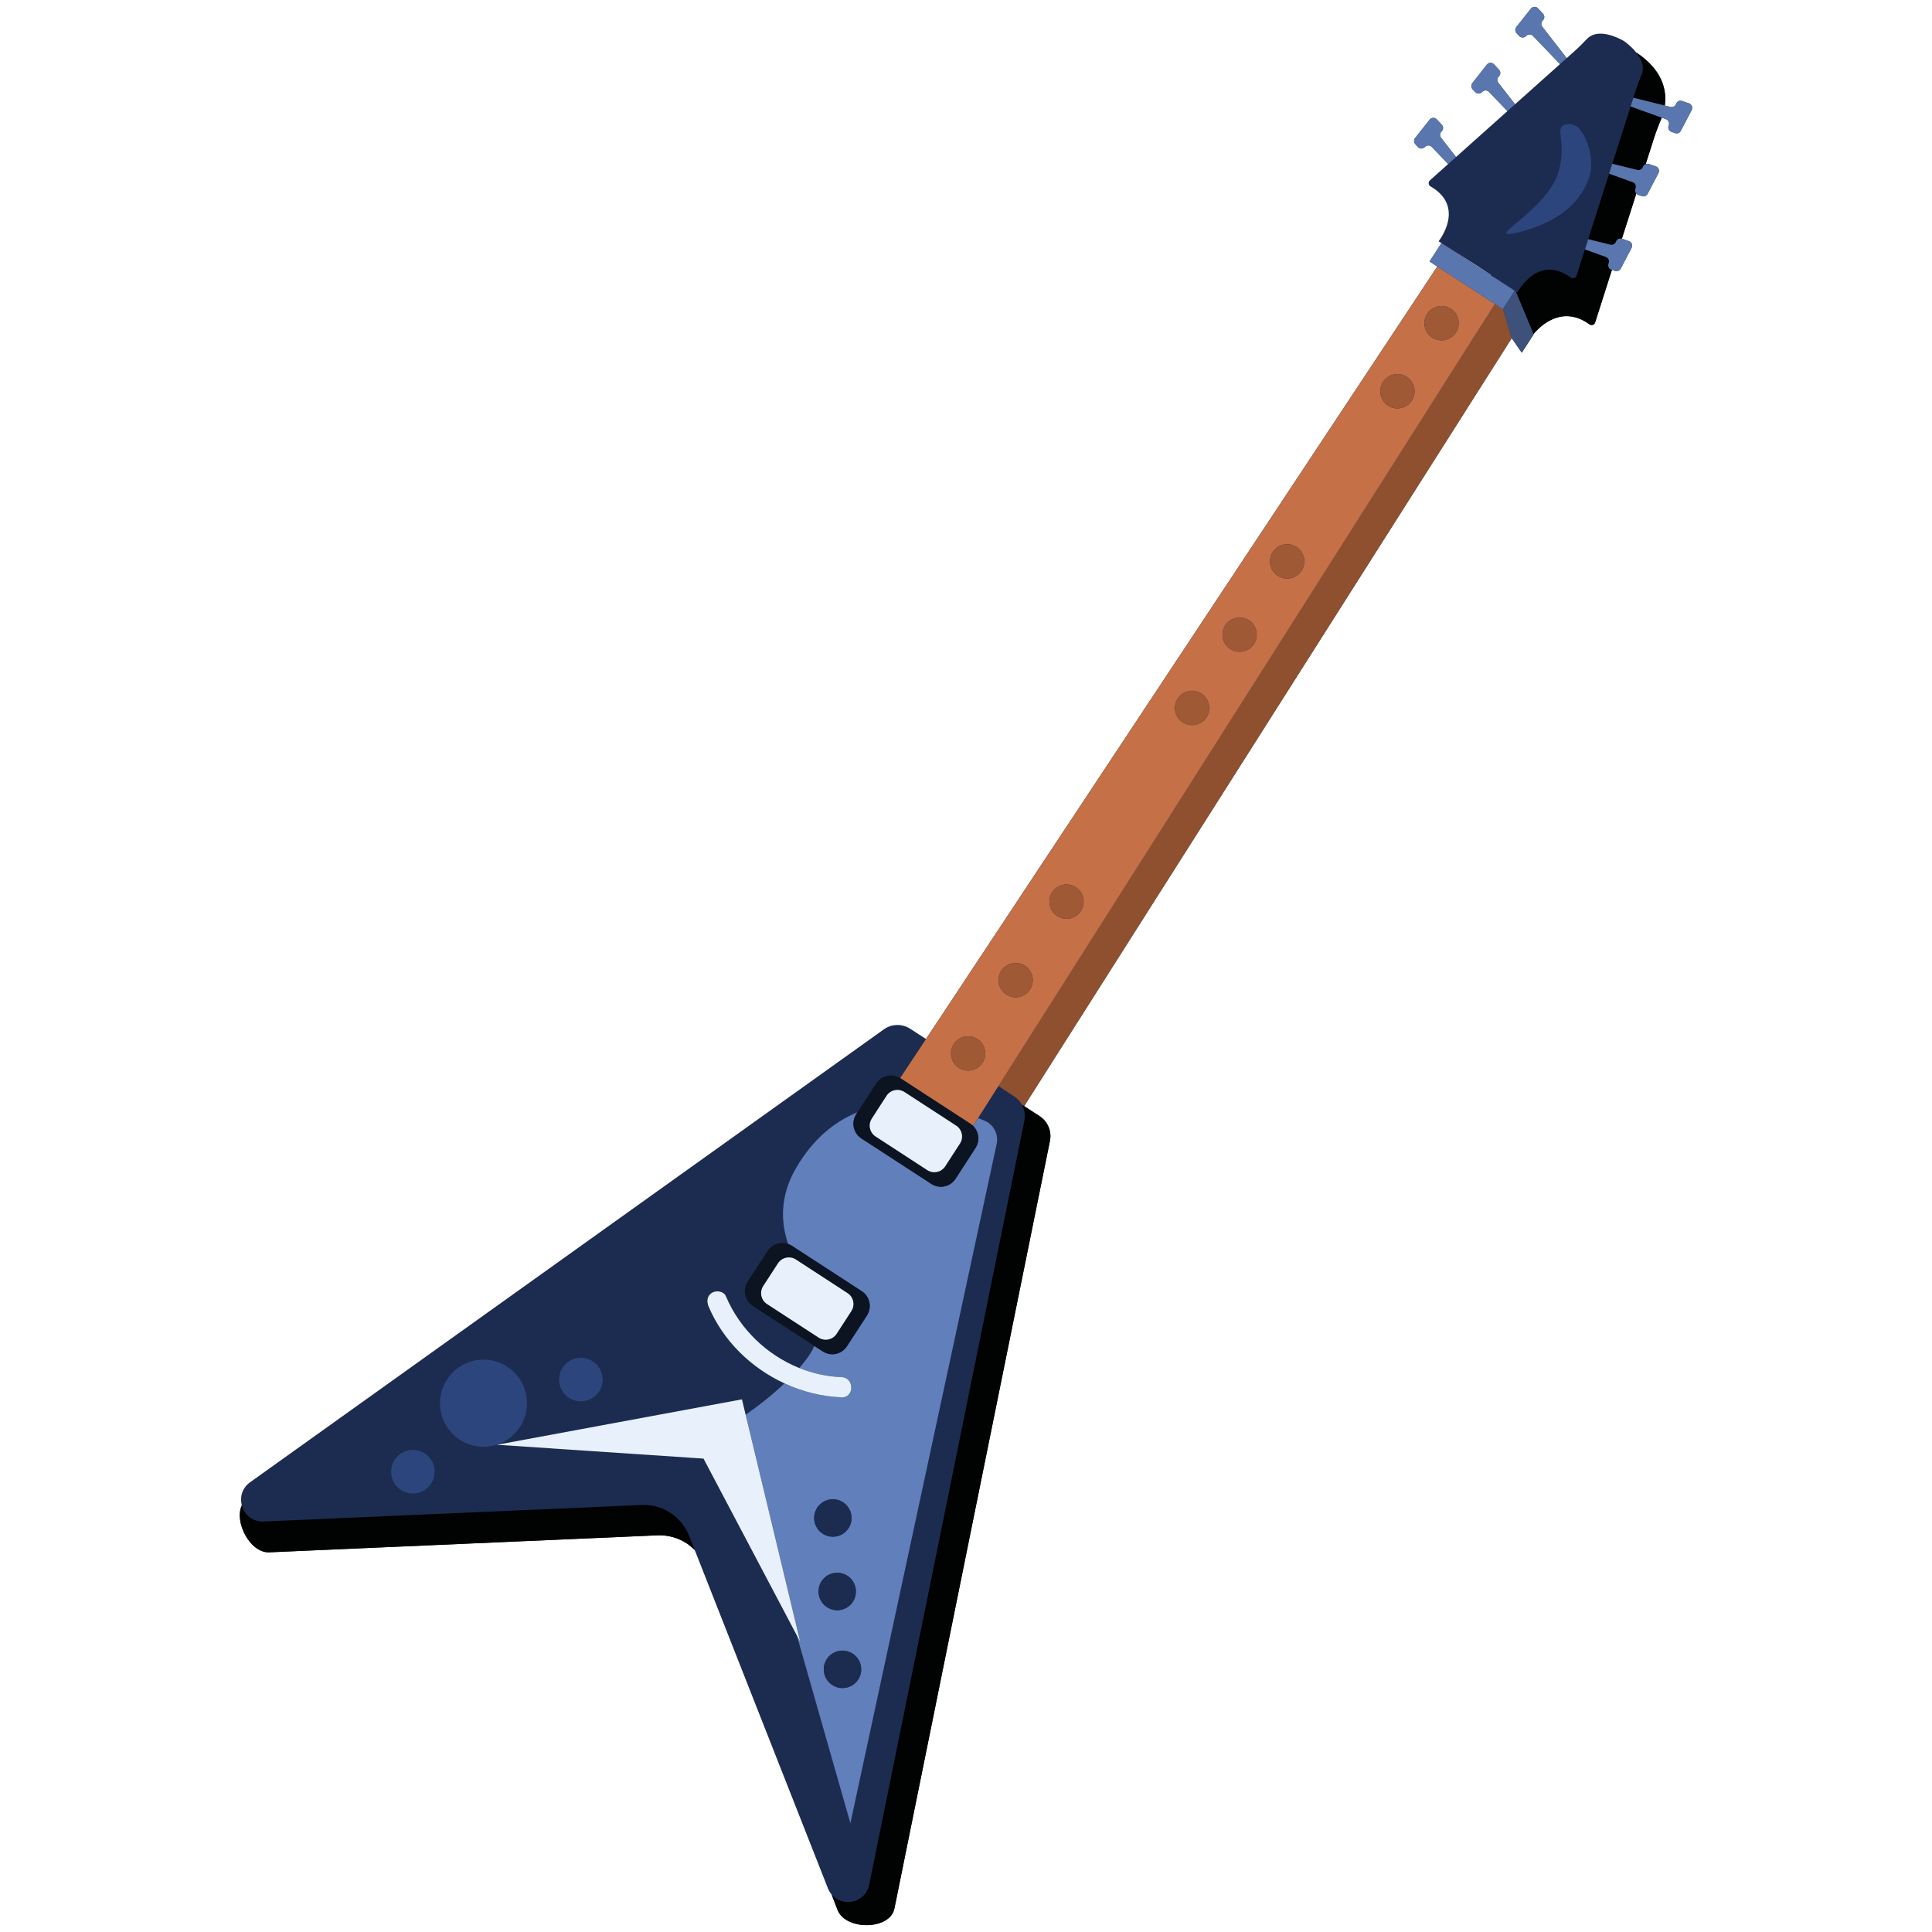 <svg width="36" height="36" viewBox="0 0 36 36" fill="none" xmlns="http://www.w3.org/2000/svg">
<path d="M31.473 1.927L31.343 1.882C31.297 1.866 31.247 1.891 31.232 1.936C31.217 1.979 31.172 2.004 31.128 1.993L31.021 1.967C31.058 1.707 31.001 1.318 30.489 0.978C30.441 0.918 30.377 0.854 30.29 0.786L30.242 0.754C29.84 0.542 29.652 0.643 29.576 0.72C29.503 0.795 29.431 0.871 29.352 0.941L29.193 1.083L28.738 0.498C28.71 0.463 28.715 0.411 28.748 0.38C28.783 0.347 28.785 0.292 28.752 0.256L28.658 0.156C28.622 0.116 28.559 0.119 28.526 0.161L28.254 0.505C28.228 0.539 28.23 0.587 28.259 0.619L28.308 0.671C28.34 0.706 28.396 0.708 28.431 0.675L28.442 0.665C28.477 0.633 28.532 0.634 28.565 0.669L29.069 1.194L28.231 1.943L27.919 1.542C27.891 1.506 27.895 1.455 27.928 1.424C27.963 1.391 27.965 1.335 27.932 1.3L27.839 1.199C27.802 1.16 27.739 1.162 27.706 1.204L27.435 1.548C27.408 1.582 27.41 1.631 27.439 1.662L27.488 1.715C27.521 1.75 27.576 1.752 27.612 1.719L27.622 1.709C27.657 1.676 27.712 1.678 27.745 1.712L28.089 2.07L27.131 2.926L26.852 2.567C26.824 2.531 26.828 2.48 26.861 2.449C26.897 2.416 26.899 2.36 26.866 2.325L26.772 2.224C26.735 2.185 26.672 2.187 26.639 2.23L26.368 2.573C26.341 2.607 26.343 2.656 26.373 2.687L26.421 2.739C26.454 2.775 26.509 2.777 26.545 2.744L26.556 2.734C26.591 2.701 26.645 2.703 26.678 2.737L26.985 3.056L26.644 3.361C26.608 3.393 26.615 3.45 26.657 3.474C27.32 3.858 26.806 4.496 26.806 4.496L27.544 4.967L27.784 5.126L27.781 5.13L26.859 4.53L26.637 4.872L26.782 4.966L17.255 19.36L16.962 19.171L16.96 19.17L16.959 19.169C16.81 19.072 16.616 19.076 16.47 19.18L4.661 27.619C4.508 27.729 4.466 27.901 4.506 28.05C4.359 28.36 4.661 28.94 5.018 28.925L12.247 28.608C12.441 28.6 12.632 28.652 12.795 28.758C12.85 28.794 12.9 28.837 12.946 28.884L15.427 35.186C15.445 35.231 15.469 35.27 15.497 35.304L15.607 35.59C15.758 35.974 16.584 35.967 16.666 35.563L19.564 21.26C19.601 21.08 19.524 20.896 19.37 20.797L19.084 20.611L19.084 20.61L28.166 6.305L28.163 6.292L28.356 6.572L28.577 6.23L28.575 6.223C28.713 6.06 29.116 5.68 29.616 6.043C29.654 6.07 29.709 6.054 29.723 6.008L30.036 5.028L30.093 5.047C30.134 5.061 30.179 5.043 30.2 5.005L30.403 4.617C30.428 4.57 30.404 4.511 30.354 4.494L30.224 4.449L30.221 4.449L30.491 3.605C30.5 3.617 30.512 3.626 30.527 3.631L30.594 3.655C30.635 3.669 30.68 3.651 30.7 3.612L30.903 3.225C30.928 3.177 30.905 3.118 30.854 3.101L30.724 3.056C30.704 3.049 30.684 3.051 30.665 3.058L30.829 2.546C30.861 2.446 30.901 2.349 30.939 2.252C30.944 2.24 30.953 2.219 30.963 2.192L31.043 2.221C31.088 2.237 31.111 2.287 31.096 2.332L31.091 2.346C31.075 2.392 31.1 2.442 31.146 2.457L31.213 2.48C31.254 2.495 31.299 2.477 31.319 2.438L31.522 2.05C31.547 2.003 31.523 1.944 31.473 1.927Z" fill="#1C2C50"/>
<path d="M30.473 3.52L30.477 3.506C30.493 3.461 30.469 3.411 30.424 3.395L29.984 3.236L29.593 4.457L30.008 4.56C30.052 4.571 30.097 4.546 30.112 4.503C30.128 4.458 30.176 4.434 30.221 4.449L30.491 3.605C30.471 3.583 30.462 3.551 30.473 3.52Z" fill="#010202"/>
<path d="M30.593 1.381C30.554 1.478 30.514 1.575 30.482 1.675L30.436 1.822L31.021 1.967C31.058 1.707 31.002 1.318 30.489 0.978C30.638 1.164 30.622 1.305 30.593 1.381Z" fill="#010202"/>
<path d="M29.972 4.913L29.977 4.899C29.992 4.854 29.968 4.804 29.924 4.788L29.533 4.647L29.376 5.138C29.362 5.183 29.307 5.2 29.269 5.172C28.648 4.721 28.275 5.451 28.275 5.451L28.243 5.43L28.575 6.223C28.713 6.06 29.116 5.681 29.616 6.043C29.654 6.071 29.709 6.054 29.723 6.009L30.036 5.028L30.026 5.025C29.98 5.009 29.956 4.959 29.972 4.913Z" fill="#010202"/>
<path d="M27.836 5.161L27.784 5.126L27.781 5.13L27.832 5.163L27.836 5.161Z" fill="#010202"/>
<path d="M30.043 3.052L30.509 3.167C30.553 3.178 30.598 3.154 30.613 3.111C30.622 3.085 30.642 3.067 30.665 3.058L30.829 2.546C30.861 2.446 30.901 2.349 30.939 2.252C30.944 2.24 30.953 2.219 30.963 2.192L30.384 1.983L30.043 3.052Z" fill="#010202"/>
<path d="M27.836 5.161L27.832 5.164L28.223 5.417L28.004 5.755L28.163 6.293L28.356 6.572L28.577 6.231L28.574 6.223L28.243 5.43L27.836 5.161Z" fill="#3D517B"/>
<path d="M28.001 5.759L27.856 5.664L18.604 20.238L18.91 20.437L18.604 20.238L18.604 20.238L18.898 20.43C18.959 20.469 19.006 20.521 19.039 20.581L19.04 20.582L19.084 20.611L19.085 20.611L28.166 6.306L28.163 6.293L28.004 5.755L28.001 5.759Z" fill="#8F502F"/>
<path d="M12.491 28.188C12.332 28.085 12.146 28.034 11.957 28.043L4.913 28.351C4.7 28.36 4.552 28.22 4.507 28.051C4.359 28.36 4.661 28.941 5.018 28.925L12.247 28.609C12.441 28.6 12.632 28.652 12.795 28.758C12.851 28.794 12.9 28.838 12.946 28.884L12.841 28.617C12.771 28.441 12.649 28.291 12.491 28.188Z" fill="#010202"/>
<path d="M19.088 20.882L16.196 35.118C16.126 35.464 15.7 35.542 15.497 35.304L15.607 35.59C15.758 35.974 16.584 35.967 16.666 35.564L19.564 21.26C19.601 21.081 19.524 20.897 19.37 20.797L19.084 20.611L19.04 20.582C19.09 20.671 19.109 20.777 19.088 20.882Z" fill="#010202"/>
<path d="M18.91 20.437L18.604 20.238L18.604 20.238L18.91 20.437Z" fill="#1C2C50"/>
<path d="M18.177 21.391L17.806 21.964C17.707 22.116 17.505 22.159 17.354 22.06L16.051 21.213C15.9 21.115 15.857 20.912 15.955 20.761L15.978 20.726C15.562 20.894 15.164 21.207 14.844 21.746C14.525 22.281 14.549 22.779 14.685 23.179C14.709 23.188 14.733 23.198 14.755 23.213L16.058 24.06C16.209 24.158 16.252 24.36 16.154 24.512L15.782 25.085C15.684 25.237 15.482 25.28 15.33 25.181L15.174 25.08C15.138 25.16 15.094 25.237 15.039 25.31C14.993 25.372 14.944 25.432 14.893 25.491C15.142 25.591 15.408 25.651 15.681 25.661C15.922 25.67 15.922 26.045 15.681 26.036C15.313 26.023 14.951 25.931 14.618 25.777C14.349 26.033 14.071 26.239 13.894 26.362L14.911 30.593L14.847 30.472L15.846 33.974L18.571 21.317C18.61 21.138 18.517 20.956 18.349 20.884C18.311 20.868 18.269 20.851 18.226 20.834L18.133 20.98C18.241 21.087 18.263 21.258 18.177 21.391ZM15.227 28.095C15.332 27.934 15.548 27.888 15.709 27.993C15.87 28.098 15.916 28.314 15.812 28.475C15.707 28.637 15.491 28.683 15.33 28.578C15.168 28.473 15.122 28.257 15.227 28.095ZM15.308 29.465C15.413 29.303 15.629 29.258 15.79 29.362C15.951 29.467 15.997 29.683 15.893 29.845C15.788 30.007 15.572 30.053 15.411 29.948C15.249 29.843 15.203 29.627 15.308 29.465ZM15.991 31.295C15.886 31.457 15.67 31.503 15.509 31.398C15.348 31.293 15.302 31.077 15.406 30.915C15.511 30.754 15.727 30.708 15.888 30.813C16.05 30.918 16.096 31.134 15.991 31.295Z" fill="#607FBB"/>
<path d="M10.611 26.052C10.802 26.169 11.052 26.109 11.169 25.918C11.286 25.727 11.226 25.477 11.035 25.36C10.844 25.243 10.594 25.303 10.477 25.494C10.361 25.685 10.421 25.935 10.611 26.052Z" fill="#2C467D"/>
<path d="M7.906 27.077C7.715 26.96 7.465 27.02 7.348 27.211C7.231 27.403 7.291 27.652 7.482 27.77C7.673 27.887 7.923 27.826 8.039 27.635C8.156 27.444 8.096 27.194 7.906 27.077Z" fill="#2C467D"/>
<path d="M9.701 26.57C9.934 26.188 9.814 25.688 9.433 25.454C9.051 25.22 8.552 25.34 8.318 25.723C8.084 26.105 8.204 26.605 8.586 26.839C8.968 27.073 9.467 26.953 9.701 26.57Z" fill="#2C467D"/>
<path d="M13.894 26.362L13.825 26.075L9.261 26.921L13.109 27.179L14.847 30.472L14.911 30.593L13.894 26.362Z" fill="#E8F1FB"/>
<path d="M17.255 19.361L16.773 20.089L16.778 20.092L18.081 20.939C18.1 20.951 18.117 20.965 18.133 20.98L18.225 20.834L18.603 20.238L18.604 20.238L18.604 20.238L27.856 5.664L26.783 4.966L17.255 19.36L17.255 19.361ZM26.593 5.848C26.689 5.7 26.887 5.658 27.035 5.754C27.183 5.85 27.225 6.048 27.129 6.196C27.033 6.345 26.835 6.387 26.687 6.291C26.539 6.195 26.497 5.996 26.593 5.848ZM25.771 7.116C25.867 6.968 26.065 6.926 26.213 7.022C26.361 7.119 26.403 7.317 26.307 7.465C26.211 7.613 26.013 7.655 25.865 7.559C25.717 7.463 25.675 7.264 25.771 7.116ZM23.716 10.286C23.812 10.138 24.01 10.096 24.158 10.192C24.306 10.288 24.348 10.487 24.252 10.635C24.155 10.783 23.958 10.825 23.81 10.729C23.662 10.633 23.62 10.434 23.716 10.286ZM22.831 11.652C22.927 11.504 23.124 11.462 23.272 11.558C23.42 11.654 23.462 11.852 23.366 12C23.27 12.148 23.073 12.191 22.925 12.094C22.777 11.998 22.735 11.8 22.831 11.652ZM21.945 13.017C22.041 12.869 22.239 12.827 22.387 12.923C22.535 13.02 22.577 13.218 22.481 13.366C22.385 13.514 22.187 13.556 22.039 13.46C21.891 13.364 21.849 13.166 21.945 13.017ZM19.606 16.627C19.702 16.478 19.899 16.436 20.047 16.532C20.195 16.628 20.237 16.827 20.141 16.975C20.045 17.123 19.848 17.165 19.7 17.069C19.552 16.973 19.51 16.774 19.606 16.627ZM18.657 18.089C18.753 17.941 18.951 17.899 19.099 17.995C19.247 18.092 19.289 18.29 19.193 18.438C19.097 18.586 18.899 18.628 18.751 18.532C18.603 18.436 18.561 18.238 18.657 18.089ZM17.772 19.455C17.868 19.307 18.066 19.265 18.214 19.361C18.361 19.457 18.404 19.655 18.307 19.803C18.211 19.951 18.014 19.994 17.866 19.897C17.718 19.801 17.676 19.603 17.772 19.455Z" fill="#C57046"/>
<path d="M16.051 21.213L17.354 22.06C17.505 22.159 17.707 22.116 17.806 21.964L18.177 21.391C18.263 21.258 18.241 21.087 18.133 20.98C18.117 20.965 18.1 20.951 18.081 20.939L16.778 20.092L16.773 20.089C16.622 19.995 16.424 20.038 16.326 20.188L15.978 20.726L15.955 20.761C15.857 20.912 15.9 21.115 16.051 21.213ZM16.245 20.843L16.519 20.419C16.592 20.307 16.741 20.276 16.853 20.348L17.816 20.974C17.928 21.047 17.96 21.197 17.887 21.309L17.613 21.732C17.54 21.844 17.39 21.876 17.279 21.804L16.316 21.177C16.204 21.105 16.172 20.955 16.245 20.843Z" fill="#0C1321"/>
<path d="M16.316 21.177L17.279 21.804C17.391 21.876 17.54 21.844 17.613 21.732L17.887 21.309C17.96 21.197 17.928 21.047 17.816 20.974L16.853 20.348C16.741 20.276 16.592 20.307 16.519 20.419L16.245 20.843C16.172 20.955 16.204 21.105 16.316 21.177Z" fill="#E8F1FB"/>
<path d="M15.782 25.085L16.154 24.512C16.252 24.361 16.209 24.158 16.058 24.06L14.755 23.213C14.732 23.198 14.709 23.188 14.685 23.18C14.546 23.13 14.387 23.18 14.303 23.309L13.931 23.882C13.833 24.034 13.876 24.236 14.027 24.334L15.174 25.08L15.331 25.181C15.482 25.28 15.684 25.237 15.782 25.085ZM14.292 24.299C14.18 24.226 14.149 24.076 14.221 23.964L14.496 23.541C14.568 23.429 14.718 23.397 14.83 23.47L15.793 24.096C15.904 24.168 15.936 24.318 15.864 24.43L15.589 24.854C15.517 24.966 15.367 24.997 15.255 24.925L14.292 24.299Z" fill="#0C1321"/>
<path d="M15.589 24.854L15.864 24.43C15.936 24.318 15.905 24.168 15.793 24.096L14.83 23.469C14.718 23.397 14.568 23.429 14.496 23.541L14.221 23.964C14.149 24.076 14.18 24.226 14.292 24.299L15.255 24.925C15.367 24.997 15.517 24.965 15.589 24.854Z" fill="#E8F1FB"/>
<path d="M15.329 28.578C15.491 28.683 15.707 28.637 15.812 28.475C15.916 28.314 15.87 28.097 15.709 27.992C15.548 27.888 15.332 27.933 15.227 28.095C15.122 28.257 15.168 28.473 15.329 28.578Z" fill="#1C2C50"/>
<path d="M15.411 29.948C15.572 30.053 15.788 30.007 15.893 29.845C15.997 29.683 15.951 29.467 15.79 29.362C15.629 29.258 15.413 29.303 15.308 29.465C15.203 29.627 15.249 29.843 15.411 29.948Z" fill="#1C2C50"/>
<path d="M15.888 30.813C15.727 30.708 15.511 30.754 15.406 30.916C15.301 31.077 15.347 31.293 15.509 31.398C15.67 31.503 15.886 31.457 15.991 31.296C16.096 31.134 16.05 30.918 15.888 30.813Z" fill="#1C2C50"/>
<path d="M15.681 25.661C15.408 25.651 15.142 25.591 14.893 25.491C14.287 25.247 13.784 24.764 13.526 24.154C13.487 24.06 13.35 24.04 13.27 24.087C13.174 24.143 13.164 24.249 13.203 24.343C13.473 24.983 13.995 25.49 14.618 25.777C14.951 25.931 15.313 26.023 15.682 26.037C15.922 26.045 15.922 25.67 15.681 25.661Z" fill="#E8F1FB"/>
<path d="M17.866 19.897C18.014 19.994 18.212 19.951 18.308 19.803C18.404 19.655 18.362 19.457 18.214 19.361C18.066 19.265 17.868 19.307 17.772 19.455C17.676 19.603 17.718 19.801 17.866 19.897Z" fill="#9F5935"/>
<path d="M18.751 18.532C18.899 18.628 19.097 18.586 19.193 18.438C19.289 18.29 19.247 18.092 19.099 17.995C18.951 17.899 18.753 17.941 18.657 18.089C18.561 18.238 18.603 18.436 18.751 18.532Z" fill="#9F5935"/>
<path d="M19.7 17.069C19.848 17.165 20.045 17.123 20.141 16.975C20.237 16.826 20.195 16.628 20.047 16.532C19.9 16.436 19.702 16.478 19.606 16.626C19.51 16.774 19.552 16.973 19.7 17.069Z" fill="#9F5935"/>
<path d="M22.039 13.46C22.187 13.556 22.385 13.514 22.481 13.366C22.577 13.218 22.535 13.02 22.387 12.923C22.239 12.827 22.041 12.869 21.945 13.017C21.849 13.166 21.891 13.364 22.039 13.46Z" fill="#9F5935"/>
<path d="M22.924 12.094C23.073 12.19 23.27 12.148 23.366 12C23.462 11.852 23.42 11.654 23.272 11.558C23.124 11.462 22.927 11.504 22.831 11.652C22.735 11.8 22.777 11.998 22.924 12.094Z" fill="#9F5935"/>
<path d="M23.81 10.729C23.958 10.825 24.156 10.783 24.252 10.635C24.348 10.486 24.306 10.288 24.158 10.192C24.01 10.096 23.812 10.138 23.716 10.286C23.62 10.434 23.662 10.633 23.81 10.729Z" fill="#9F5935"/>
<path d="M25.865 7.559C26.013 7.655 26.211 7.613 26.307 7.465C26.403 7.317 26.361 7.119 26.213 7.022C26.065 6.926 25.867 6.968 25.771 7.116C25.675 7.264 25.717 7.463 25.865 7.559Z" fill="#9F5935"/>
<path d="M26.687 6.291C26.835 6.387 27.033 6.345 27.129 6.197C27.225 6.048 27.183 5.85 27.035 5.754C26.887 5.658 26.689 5.7 26.593 5.848C26.497 5.996 26.539 6.195 26.687 6.291Z" fill="#9F5935"/>
<path d="M28.001 5.759L28.004 5.755L28.223 5.417L27.832 5.164L27.781 5.13L26.859 4.531L26.638 4.872L26.783 4.966L27.856 5.664L28.001 5.759Z" fill="#5A76AE"/>
<path d="M31.473 1.927L31.343 1.882C31.297 1.866 31.247 1.891 31.232 1.936C31.217 1.979 31.172 2.004 31.128 1.993L31.021 1.967L30.436 1.822L30.384 1.983L30.963 2.192L31.043 2.221C31.088 2.237 31.111 2.286 31.096 2.332L31.091 2.346C31.075 2.392 31.1 2.442 31.146 2.457L31.213 2.48C31.253 2.494 31.299 2.477 31.319 2.438L31.522 2.05C31.547 2.003 31.523 1.944 31.473 1.927Z" fill="#5A76AE"/>
<path d="M30.613 3.111C30.598 3.154 30.553 3.178 30.509 3.167L30.043 3.052L29.984 3.236L30.424 3.395C30.47 3.411 30.493 3.461 30.477 3.506L30.473 3.52C30.462 3.551 30.471 3.583 30.491 3.605C30.5 3.617 30.512 3.626 30.527 3.632L30.594 3.655C30.635 3.669 30.68 3.651 30.7 3.613L30.903 3.225C30.928 3.177 30.905 3.119 30.854 3.101L30.724 3.056C30.704 3.049 30.683 3.051 30.665 3.058C30.642 3.067 30.622 3.085 30.613 3.111Z" fill="#5A76AE"/>
<path d="M30.112 4.504C30.098 4.547 30.052 4.571 30.008 4.56L29.594 4.458L29.533 4.647L29.924 4.788C29.968 4.804 29.992 4.854 29.977 4.899L29.972 4.913C29.956 4.959 29.98 5.009 30.026 5.025L30.036 5.028L30.093 5.048C30.134 5.062 30.179 5.044 30.199 5.006L30.403 4.618C30.427 4.57 30.404 4.511 30.354 4.494L30.224 4.449L30.221 4.449C30.176 4.435 30.128 4.458 30.112 4.504Z" fill="#5A76AE"/>
<path d="M28.738 0.498C28.71 0.463 28.715 0.411 28.748 0.38C28.783 0.347 28.785 0.292 28.752 0.256L28.658 0.156C28.622 0.116 28.559 0.119 28.526 0.161L28.254 0.505C28.228 0.539 28.23 0.587 28.259 0.619L28.308 0.671C28.34 0.706 28.396 0.708 28.431 0.675L28.442 0.665C28.477 0.633 28.532 0.634 28.565 0.669L29.069 1.194L29.193 1.083L28.738 0.498Z" fill="#5A76AE"/>
<path d="M27.919 1.542C27.891 1.506 27.895 1.455 27.928 1.424C27.963 1.391 27.966 1.336 27.933 1.3L27.839 1.199C27.802 1.16 27.739 1.163 27.706 1.205L27.435 1.549C27.408 1.582 27.41 1.631 27.44 1.663L27.488 1.715C27.521 1.75 27.576 1.752 27.612 1.719L27.623 1.709C27.658 1.676 27.712 1.678 27.745 1.712L28.089 2.07L28.231 1.943L27.919 1.542Z" fill="#5A76AE"/>
<path d="M26.852 2.567C26.825 2.531 26.828 2.48 26.862 2.449C26.897 2.416 26.899 2.36 26.866 2.325L26.772 2.224C26.736 2.185 26.673 2.188 26.64 2.23L26.368 2.573C26.342 2.607 26.344 2.656 26.373 2.688L26.421 2.74C26.454 2.775 26.51 2.777 26.545 2.744L26.556 2.734C26.591 2.701 26.646 2.703 26.679 2.737L26.985 3.057L27.131 2.926L26.852 2.567Z" fill="#5A76AE"/>
<path d="M28.268 4.335C28.943 4.179 29.447 3.824 29.616 3.292C29.734 2.922 29.52 2.449 29.383 2.36C29.317 2.316 29.234 2.301 29.158 2.325C28.96 2.389 29.205 2.649 29.04 3.206C28.826 3.931 27.593 4.49 28.268 4.335Z" fill="#2C467D"/>
</svg>

